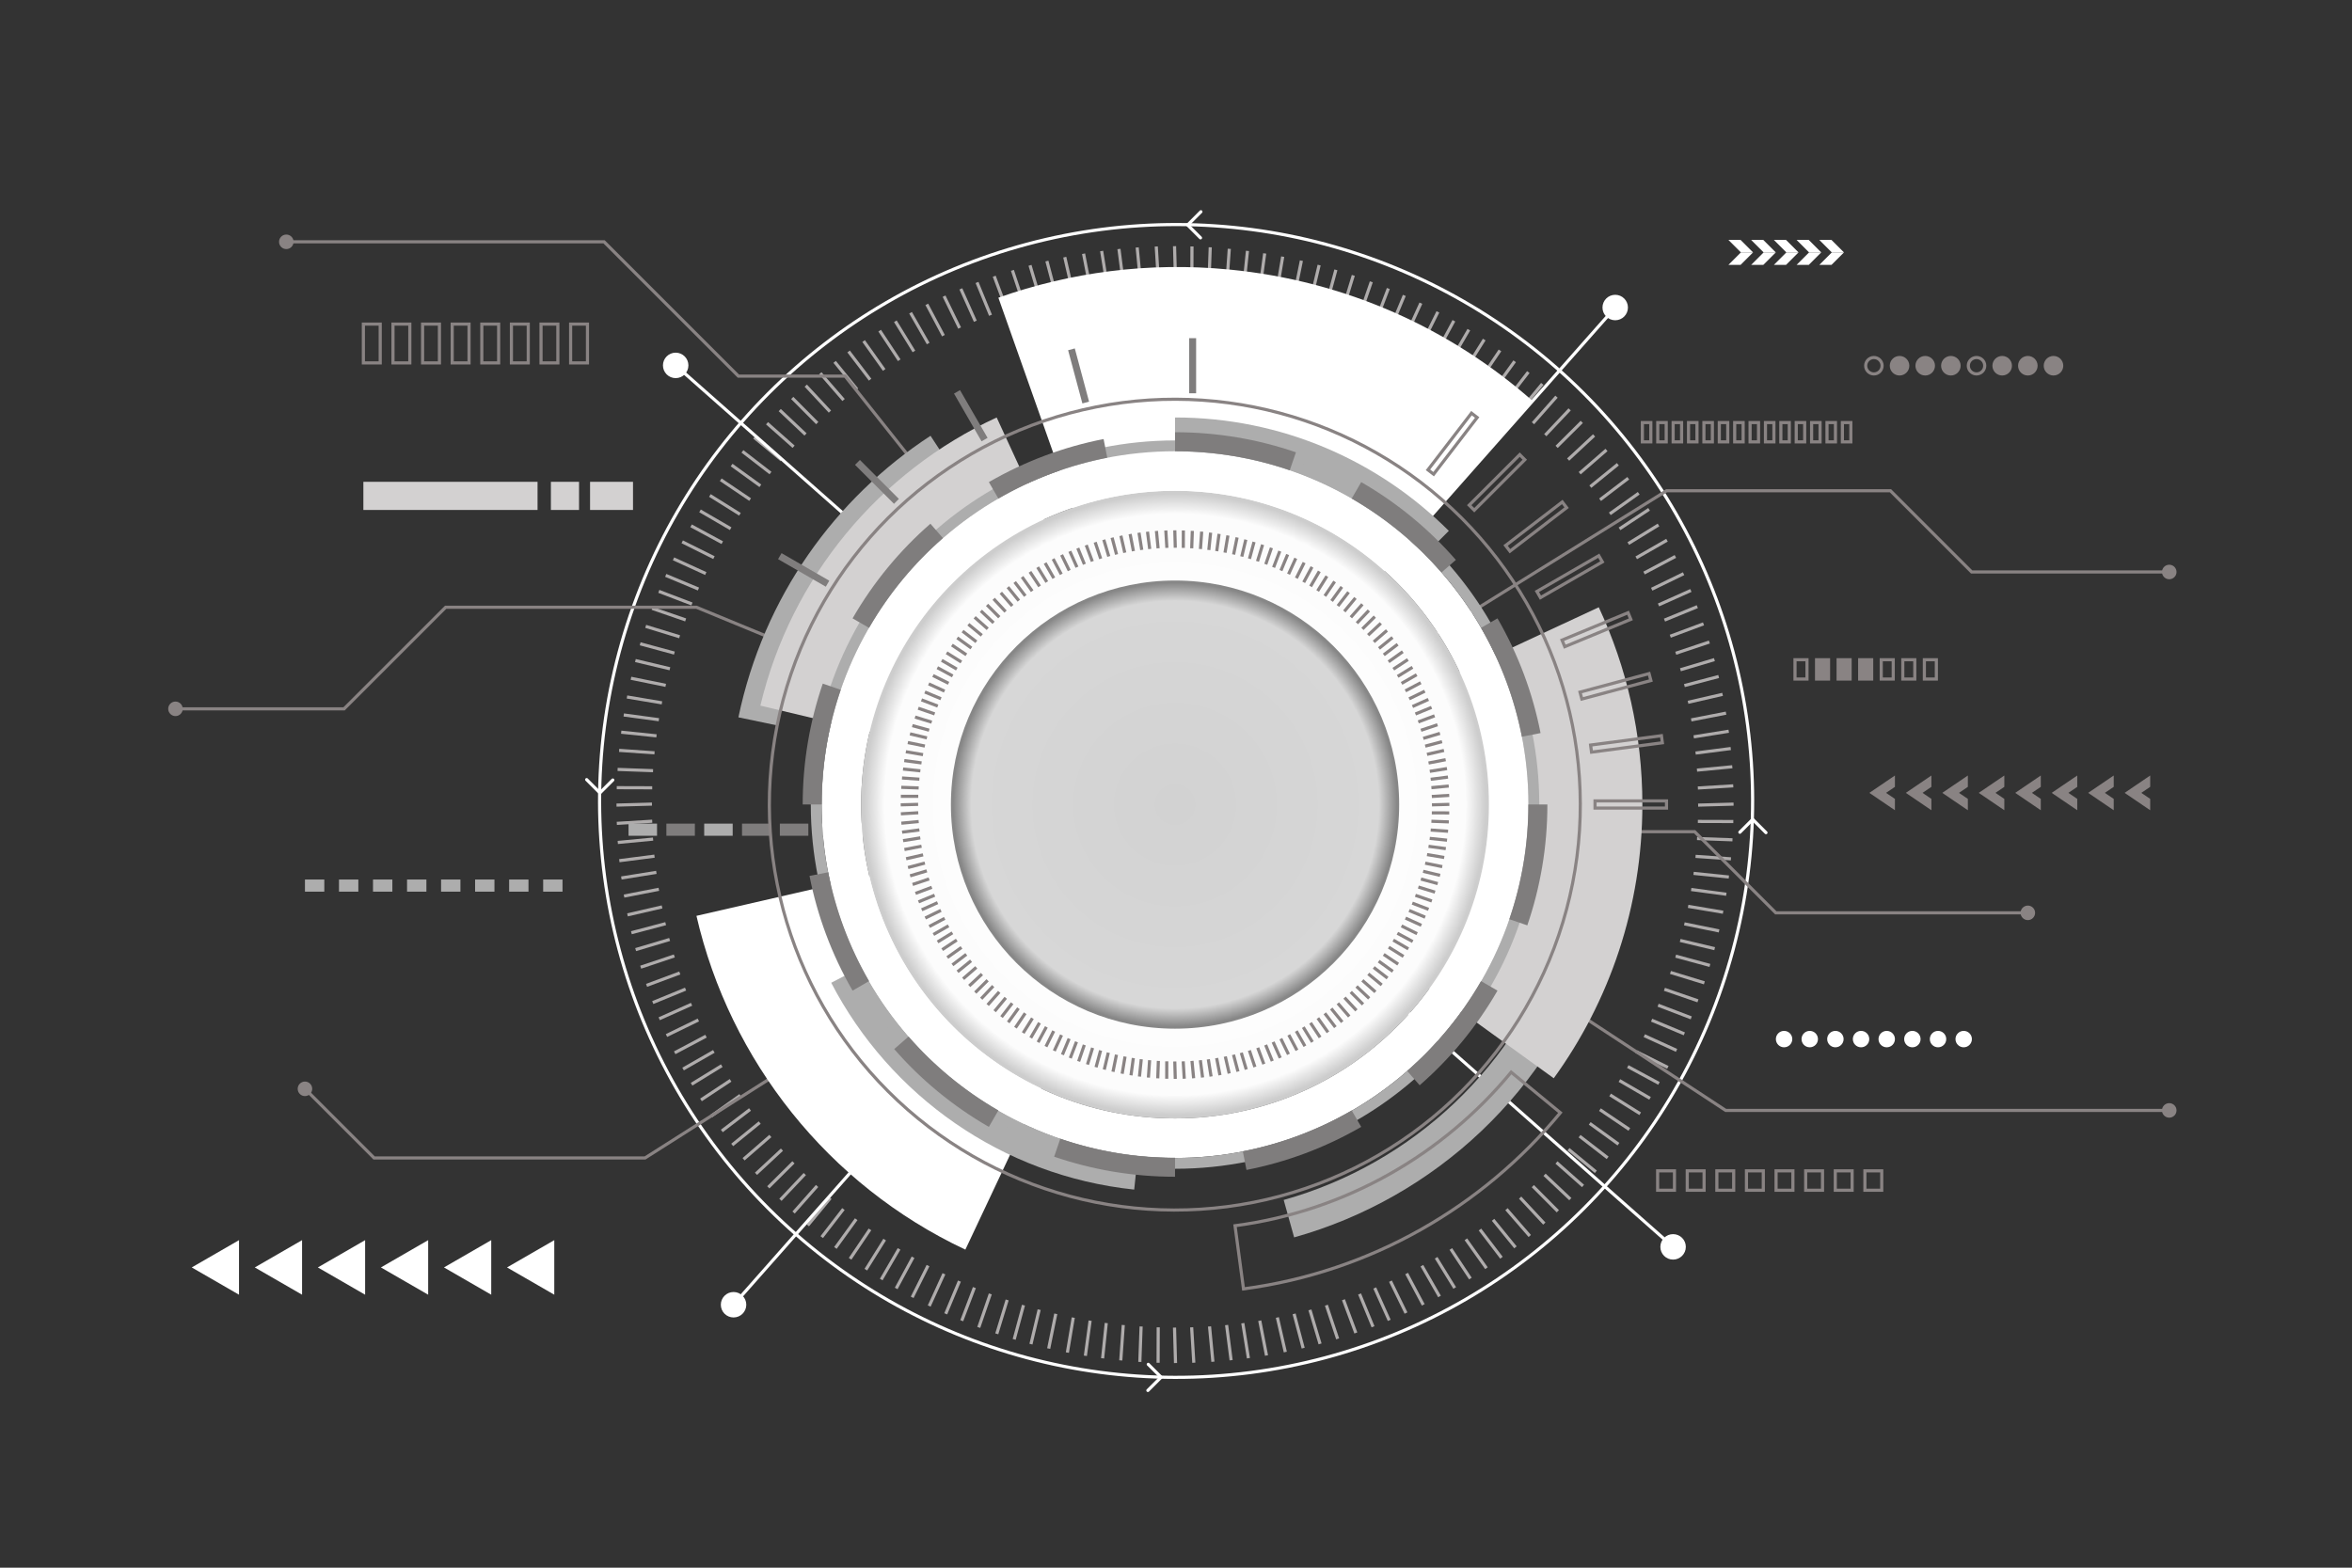 <?xml version="1.0" encoding="utf-8"?>
<!-- Generator: Adobe Illustrator 27.5.0, SVG Export Plug-In . SVG Version: 6.00 Build 0)  -->
<svg version="1.1" xmlns="http://www.w3.org/2000/svg" xmlns:xlink="http://www.w3.org/1999/xlink"
	x="0px" y="0px"
	viewBox="0 0 750 500" style="enable-background:new 0 0 750 500;" xml:space="preserve">
<rect x="0" y="0" width="750" height="500" fill="#333333" stroke="none"/>
<g id="BACKGROUND">
	
		<ellipse transform="matrix(0.707 -0.707 0.707 0.707 -70.762 340.056)" style="fill:none;stroke:#FFFFFF;stroke-miterlimit:10;" cx="375.102" cy="255.445" rx="183.863" ry="183.863"/>
	<polyline style="fill:none;stroke:#FFFFFF;stroke-linecap:round;stroke-miterlimit:10;" points="382.941,67.531 378.715,71.757 
		382.816,75.859 	"/>
	<polyline style="fill:none;stroke:#FFFFFF;stroke-linecap:round;stroke-miterlimit:10;" points="187.076,248.653 191.302,252.879 
		195.404,248.777 	"/>
	<polyline style="fill:none;stroke:#FFFFFF;stroke-linecap:round;stroke-miterlimit:10;" points="366.03,443.472 370.256,439.246 
		366.154,435.144 	"/>
	<polyline style="fill:none;stroke:#FFFFFF;stroke-linecap:round;stroke-miterlimit:10;" points="563.129,265.564 558.903,261.338 
		554.801,265.44 	"/>
</g>
<g id="OBJECTS">
	<g>
		<g>
			<g>
				<line style="fill:none;stroke:#AFACAC;stroke-miterlimit:10;" x1="380.092" y1="78.597" x2="380.058" y2="89.908"/>
				<line style="fill:none;stroke:#AFACAC;stroke-miterlimit:10;" x1="356.809" y1="79.415" x2="358.251" y2="90.634"/>
				<line style="fill:none;stroke:#AFACAC;stroke-miterlimit:10;" x1="333.832" y1="83.266" x2="336.726" y2="94.2"/>
				<line style="fill:none;stroke:#AFACAC;stroke-miterlimit:10;" x1="311.554" y1="90.082" x2="315.851" y2="100.546"/>
				<line style="fill:none;stroke:#AFACAC;stroke-miterlimit:10;" x1="290.357" y1="99.748" x2="295.982" y2="109.561"/>
				<line style="fill:none;stroke:#AFACAC;stroke-miterlimit:10;" x1="270.602" y1="112.099" x2="277.46" y2="121.093"/>
				<line style="fill:none;stroke:#AFACAC;stroke-miterlimit:10;" x1="252.628" y1="126.922" x2="260.602" y2="134.944"/>
				<line style="fill:none;stroke:#AFACAC;stroke-miterlimit:10;" x1="236.743" y1="143.964" x2="245.696" y2="150.877"/>
				<line style="fill:none;stroke:#AFACAC;stroke-miterlimit:10;" x1="223.219" y1="162.934" x2="232.997" y2="168.619"/>
				<line style="fill:none;stroke:#AFACAC;stroke-miterlimit:10;" x1="212.286" y1="183.507" x2="222.723" y2="187.867"/>
				<line style="fill:none;stroke:#AFACAC;stroke-miterlimit:10;" x1="204.132" y1="205.331" x2="215.048" y2="208.292"/>
				<line style="fill:none;stroke:#AFACAC;stroke-miterlimit:10;" x1="198.896" y1="228.032" x2="210.106" y2="229.543"/>
				<line style="fill:none;stroke:#AFACAC;stroke-miterlimit:10;" x1="196.668" y1="251.223" x2="207.979" y2="251.258"/>
				<line style="fill:none;stroke:#AFACAC;stroke-miterlimit:10;" x1="197.487" y1="274.506" x2="208.705" y2="273.064"/>
				<line style="fill:none;stroke:#AFACAC;stroke-miterlimit:10;" x1="201.337" y1="297.483" x2="212.271" y2="294.589"/>
				<line style="fill:none;stroke:#AFACAC;stroke-miterlimit:10;" x1="208.154" y1="319.761" x2="218.617" y2="315.465"/>
				<line style="fill:none;stroke:#AFACAC;stroke-miterlimit:10;" x1="217.82" y1="340.959" x2="227.632" y2="335.333"/>
				<line style="fill:none;stroke:#AFACAC;stroke-miterlimit:10;" x1="230.17" y1="360.713" x2="239.164" y2="353.855"/>
				<line style="fill:none;stroke:#AFACAC;stroke-miterlimit:10;" x1="244.993" y1="378.687" x2="253.015" y2="370.713"/>
				<line style="fill:none;stroke:#AFACAC;stroke-miterlimit:10;" x1="262.035" y1="394.572" x2="268.948" y2="385.619"/>
				<line style="fill:none;stroke:#AFACAC;stroke-miterlimit:10;" x1="281.005" y1="408.096" x2="286.69" y2="398.318"/>
				<line style="fill:none;stroke:#AFACAC;stroke-miterlimit:10;" x1="301.578" y1="419.029" x2="305.938" y2="408.593"/>
				<line style="fill:none;stroke:#AFACAC;stroke-miterlimit:10;" x1="323.402" y1="427.183" x2="326.363" y2="416.267"/>
				<line style="fill:none;stroke:#AFACAC;stroke-miterlimit:10;" x1="346.103" y1="432.419" x2="347.614" y2="421.21"/>
				<line style="fill:none;stroke:#AFACAC;stroke-miterlimit:10;" x1="369.294" y1="434.647" x2="369.329" y2="423.336"/>
				<line style="fill:none;stroke:#AFACAC;stroke-miterlimit:10;" x1="392.577" y1="433.828" x2="391.135" y2="422.61"/>
				<line style="fill:none;stroke:#AFACAC;stroke-miterlimit:10;" x1="415.554" y1="429.978" x2="412.66" y2="419.044"/>
				<line style="fill:none;stroke:#AFACAC;stroke-miterlimit:10;" x1="437.832" y1="423.162" x2="433.536" y2="412.698"/>
				<line style="fill:none;stroke:#AFACAC;stroke-miterlimit:10;" x1="459.03" y1="413.496" x2="453.404" y2="403.683"/>
				<line style="fill:none;stroke:#AFACAC;stroke-miterlimit:10;" x1="478.784" y1="401.145" x2="471.926" y2="392.151"/>
				<line style="fill:none;stroke:#AFACAC;stroke-miterlimit:10;" x1="496.758" y1="386.322" x2="488.784" y2="378.3"/>
				<line style="fill:none;stroke:#AFACAC;stroke-miterlimit:10;" x1="512.643" y1="369.28" x2="503.69" y2="362.367"/>
				<line style="fill:none;stroke:#AFACAC;stroke-miterlimit:10;" x1="526.167" y1="350.31" x2="516.389" y2="344.625"/>
				<line style="fill:none;stroke:#AFACAC;stroke-miterlimit:10;" x1="537.1" y1="329.737" x2="526.664" y2="325.377"/>
				<line style="fill:none;stroke:#AFACAC;stroke-miterlimit:10;" x1="545.255" y1="307.913" x2="534.338" y2="304.953"/>
				<line style="fill:none;stroke:#AFACAC;stroke-miterlimit:10;" x1="550.49" y1="285.212" x2="539.281" y2="283.701"/>
				<line style="fill:none;stroke:#AFACAC;stroke-miterlimit:10;" x1="552.718" y1="262.021" x2="541.407" y2="261.987"/>
				<line style="fill:none;stroke:#AFACAC;stroke-miterlimit:10;" x1="551.9" y1="238.738" x2="540.681" y2="240.18"/>
				<line style="fill:none;stroke:#AFACAC;stroke-miterlimit:10;" x1="548.049" y1="215.761" x2="537.115" y2="218.655"/>
				<line style="fill:none;stroke:#AFACAC;stroke-miterlimit:10;" x1="541.233" y1="193.483" x2="530.77" y2="197.78"/>
				<line style="fill:none;stroke:#AFACAC;stroke-miterlimit:10;" x1="531.567" y1="172.285" x2="521.754" y2="177.911"/>
				<line style="fill:none;stroke:#AFACAC;stroke-miterlimit:10;" x1="519.216" y1="152.531" x2="510.222" y2="159.389"/>
				<line style="fill:none;stroke:#AFACAC;stroke-miterlimit:10;" x1="504.393" y1="134.557" x2="496.371" y2="142.531"/>
				<line style="fill:none;stroke:#AFACAC;stroke-miterlimit:10;" x1="487.351" y1="118.672" x2="480.438" y2="127.625"/>
				<line style="fill:none;stroke:#AFACAC;stroke-miterlimit:10;" x1="468.381" y1="105.148" x2="462.696" y2="114.926"/>
				<line style="fill:none;stroke:#AFACAC;stroke-miterlimit:10;" x1="447.808" y1="94.215" x2="443.448" y2="104.651"/>
				<line style="fill:none;stroke:#AFACAC;stroke-miterlimit:10;" x1="425.984" y1="86.061" x2="423.024" y2="96.977"/>
				<line style="fill:none;stroke:#AFACAC;stroke-miterlimit:10;" x1="403.283" y1="80.825" x2="401.772" y2="92.035"/>
			</g>
			<g>
				<line style="fill:none;stroke:#AFACAC;stroke-miterlimit:10;" x1="391.993" y1="79.357" x2="391.201" y2="90.641"/>
				<line style="fill:none;stroke:#AFACAC;stroke-miterlimit:10;" x1="368.707" y1="78.616" x2="369.395" y2="89.906"/>
				<line style="fill:none;stroke:#AFACAC;stroke-miterlimit:10;" x1="345.524" y1="80.92" x2="347.68" y2="92.024"/>
				<line style="fill:none;stroke:#AFACAC;stroke-miterlimit:10;" x1="322.84" y1="86.231" x2="326.426" y2="96.958"/>
				<line style="fill:none;stroke:#AFACAC;stroke-miterlimit:10;" x1="301.043" y1="94.457" x2="305.999" y2="104.624"/>
				<line style="fill:none;stroke:#AFACAC;stroke-miterlimit:10;" x1="280.506" y1="105.457" x2="286.747" y2="114.891"/>
				<line style="fill:none;stroke:#AFACAC;stroke-miterlimit:10;" x1="261.581" y1="119.045" x2="269" y2="127.582"/>
				<line style="fill:none;stroke:#AFACAC;stroke-miterlimit:10;" x1="244.591" y1="134.986" x2="253.061" y2="142.482"/>
				<line style="fill:none;stroke:#AFACAC;stroke-miterlimit:10;" x1="229.827" y1="153.008" x2="239.203" y2="159.335"/>
				<line style="fill:none;stroke:#AFACAC;stroke-miterlimit:10;" x1="217.542" y1="172.803" x2="227.664" y2="177.852"/>
				<line style="fill:none;stroke:#AFACAC;stroke-miterlimit:10;" x1="207.946" y1="194.033" x2="218.64" y2="197.717"/>
				<line style="fill:none;stroke:#AFACAC;stroke-miterlimit:10;" x1="201.203" y1="216.333" x2="212.287" y2="218.59"/>
				<line style="fill:none;stroke:#AFACAC;stroke-miterlimit:10;" x1="197.429" y1="239.322" x2="208.712" y2="240.114"/>
				<line style="fill:none;stroke:#AFACAC;stroke-miterlimit:10;" x1="196.687" y1="262.608" x2="207.977" y2="261.92"/>
				<line style="fill:none;stroke:#AFACAC;stroke-miterlimit:10;" x1="198.991" y1="285.791" x2="210.095" y2="283.635"/>
				<line style="fill:none;stroke:#AFACAC;stroke-miterlimit:10;" x1="204.302" y1="308.475" x2="215.029" y2="304.889"/>
				<line style="fill:none;stroke:#AFACAC;stroke-miterlimit:10;" x1="212.528" y1="330.272" x2="222.695" y2="325.316"/>
				<line style="fill:none;stroke:#AFACAC;stroke-miterlimit:10;" x1="223.528" y1="350.809" x2="232.962" y2="344.568"/>
				<line style="fill:none;stroke:#AFACAC;stroke-miterlimit:10;" x1="237.115" y1="369.734" x2="245.654" y2="362.315"/>
				<line style="fill:none;stroke:#AFACAC;stroke-miterlimit:10;" x1="253.057" y1="386.724" x2="260.553" y2="378.254"/>
				<line style="fill:none;stroke:#AFACAC;stroke-miterlimit:10;" x1="271.079" y1="401.488" x2="277.406" y2="392.112"/>
				<line style="fill:none;stroke:#AFACAC;stroke-miterlimit:10;" x1="290.874" y1="413.773" x2="295.923" y2="403.651"/>
				<line style="fill:none;stroke:#AFACAC;stroke-miterlimit:10;" x1="312.104" y1="423.369" x2="315.788" y2="412.675"/>
				<line style="fill:none;stroke:#AFACAC;stroke-miterlimit:10;" x1="334.404" y1="430.112" x2="336.661" y2="419.029"/>
				<line style="fill:none;stroke:#AFACAC;stroke-miterlimit:10;" x1="357.393" y1="433.887" x2="358.185" y2="422.603"/>
				<line style="fill:none;stroke:#AFACAC;stroke-miterlimit:10;" x1="380.679" y1="434.628" x2="379.991" y2="423.338"/>
				<line style="fill:none;stroke:#AFACAC;stroke-miterlimit:10;" x1="403.862" y1="432.324" x2="401.706" y2="421.22"/>
				<line style="fill:none;stroke:#AFACAC;stroke-miterlimit:10;" x1="426.547" y1="427.013" x2="422.96" y2="416.286"/>
				<line style="fill:none;stroke:#AFACAC;stroke-miterlimit:10;" x1="448.344" y1="418.787" x2="443.387" y2="408.62"/>
				<line style="fill:none;stroke:#AFACAC;stroke-miterlimit:10;" x1="468.88" y1="407.787" x2="462.639" y2="398.353"/>
				<line style="fill:none;stroke:#AFACAC;stroke-miterlimit:10;" x1="487.805" y1="394.2" x2="480.386" y2="385.662"/>
				<line style="fill:none;stroke:#AFACAC;stroke-miterlimit:10;" x1="504.795" y1="378.259" x2="496.325" y2="370.762"/>
				<line style="fill:none;stroke:#AFACAC;stroke-miterlimit:10;" x1="519.559" y1="360.236" x2="510.183" y2="353.909"/>
				<line style="fill:none;stroke:#AFACAC;stroke-miterlimit:10;" x1="531.844" y1="340.441" x2="521.722" y2="335.392"/>
				<line style="fill:none;stroke:#AFACAC;stroke-miterlimit:10;" x1="541.44" y1="319.212" x2="530.746" y2="315.527"/>
				<line style="fill:none;stroke:#AFACAC;stroke-miterlimit:10;" x1="548.183" y1="296.911" x2="537.1" y2="294.654"/>
				<line style="fill:none;stroke:#AFACAC;stroke-miterlimit:10;" x1="551.958" y1="273.922" x2="540.674" y2="273.13"/>
				<line style="fill:none;stroke:#AFACAC;stroke-miterlimit:10;" x1="552.699" y1="250.636" x2="541.409" y2="251.324"/>
				<line style="fill:none;stroke:#AFACAC;stroke-miterlimit:10;" x1="550.395" y1="227.453" x2="539.291" y2="229.609"/>
				<line style="fill:none;stroke:#AFACAC;stroke-miterlimit:10;" x1="545.084" y1="204.769" x2="534.357" y2="208.355"/>
				<line style="fill:none;stroke:#AFACAC;stroke-miterlimit:10;" x1="536.858" y1="182.972" x2="526.691" y2="187.928"/>
				<line style="fill:none;stroke:#AFACAC;stroke-miterlimit:10;" x1="525.858" y1="162.435" x2="516.424" y2="168.676"/>
				<line style="fill:none;stroke:#AFACAC;stroke-miterlimit:10;" x1="512.271" y1="143.51" x2="503.733" y2="150.929"/>
				<line style="fill:none;stroke:#AFACAC;stroke-miterlimit:10;" x1="496.33" y1="126.52" x2="488.833" y2="134.99"/>
				<line style="fill:none;stroke:#AFACAC;stroke-miterlimit:10;" x1="478.307" y1="111.756" x2="471.98" y2="121.132"/>
				<line style="fill:none;stroke:#AFACAC;stroke-miterlimit:10;" x1="458.512" y1="99.471" x2="453.463" y2="109.593"/>
				<line style="fill:none;stroke:#AFACAC;stroke-miterlimit:10;" x1="437.283" y1="89.875" x2="433.598" y2="100.569"/>
				<line style="fill:none;stroke:#AFACAC;stroke-miterlimit:10;" x1="414.982" y1="83.132" x2="412.725" y2="94.215"/>
			</g>
			<g>
				<line style="fill:none;stroke:#AFACAC;stroke-miterlimit:10;" x1="385.918" y1="78.869" x2="385.513" y2="90.173"/>
				<line style="fill:none;stroke:#AFACAC;stroke-miterlimit:10;" x1="362.62" y1="78.925" x2="363.694" y2="90.185"/>
				<line style="fill:none;stroke:#AFACAC;stroke-miterlimit:10;" x1="339.529" y1="82.021" x2="342.064" y2="93.044"/>
				<line style="fill:none;stroke:#AFACAC;stroke-miterlimit:10;" x1="317.04" y1="88.105" x2="320.992" y2="98.703"/>
				<line style="fill:none;stroke:#AFACAC;stroke-miterlimit:10;" x1="295.538" y1="97.072" x2="300.839" y2="107.063"/>
				<line style="fill:none;stroke:#AFACAC;stroke-miterlimit:10;" x1="275.389" y1="108.768" x2="281.949" y2="117.983"/>
				<line style="fill:none;stroke:#AFACAC;stroke-miterlimit:10;" x1="256.94" y1="122.995" x2="264.647" y2="131.274"/>
				<line style="fill:none;stroke:#AFACAC;stroke-miterlimit:10;" x1="240.506" y1="139.508" x2="249.227" y2="146.71"/>
				<line style="fill:none;stroke:#AFACAC;stroke-miterlimit:10;" x1="226.367" y1="158.025" x2="235.954" y2="164.027"/>
				<line style="fill:none;stroke:#AFACAC;stroke-miterlimit:10;" x1="214.767" y1="178.229" x2="225.055" y2="182.929"/>
				<line style="fill:none;stroke:#AFACAC;stroke-miterlimit:10;" x1="205.902" y1="199.774" x2="216.716" y2="203.091"/>
				<line style="fill:none;stroke:#AFACAC;stroke-miterlimit:10;" x1="199.926" y1="222.292" x2="211.08" y2="224.169"/>
				<line style="fill:none;stroke:#AFACAC;stroke-miterlimit:10;" x1="196.94" y1="245.397" x2="208.244" y2="245.802"/>
				<line style="fill:none;stroke:#AFACAC;stroke-miterlimit:10;" x1="196.996" y1="268.695" x2="208.256" y2="267.621"/>
				<line style="fill:none;stroke:#AFACAC;stroke-miterlimit:10;" x1="200.092" y1="291.786" x2="211.115" y2="289.251"/>
				<line style="fill:none;stroke:#AFACAC;stroke-miterlimit:10;" x1="206.176" y1="314.275" x2="216.774" y2="310.323"/>
				<line style="fill:none;stroke:#AFACAC;stroke-miterlimit:10;" x1="215.143" y1="335.777" x2="225.134" y2="330.476"/>
				<line style="fill:none;stroke:#AFACAC;stroke-miterlimit:10;" x1="226.839" y1="355.926" x2="236.054" y2="349.366"/>
				<line style="fill:none;stroke:#AFACAC;stroke-miterlimit:10;" x1="241.066" y1="374.375" x2="249.345" y2="366.668"/>
				<line style="fill:none;stroke:#AFACAC;stroke-miterlimit:10;" x1="257.579" y1="390.81" x2="264.782" y2="382.088"/>
				<line style="fill:none;stroke:#AFACAC;stroke-miterlimit:10;" x1="276.096" y1="404.948" x2="282.098" y2="395.361"/>
				<line style="fill:none;stroke:#AFACAC;stroke-miterlimit:10;" x1="296.3" y1="416.548" x2="301" y2="406.26"/>
				<line style="fill:none;stroke:#AFACAC;stroke-miterlimit:10;" x1="317.845" y1="425.413" x2="321.162" y2="414.599"/>
				<line style="fill:none;stroke:#AFACAC;stroke-miterlimit:10;" x1="340.363" y1="431.389" x2="342.24" y2="420.235"/>
				<line style="fill:none;stroke:#AFACAC;stroke-miterlimit:10;" x1="363.469" y1="434.375" x2="363.873" y2="423.071"/>
				<line style="fill:none;stroke:#AFACAC;stroke-miterlimit:10;" x1="386.766" y1="434.319" x2="385.692" y2="423.059"/>
				<line style="fill:none;stroke:#AFACAC;stroke-miterlimit:10;" x1="409.857" y1="431.223" x2="407.322" y2="420.2"/>
				<line style="fill:none;stroke:#AFACAC;stroke-miterlimit:10;" x1="432.346" y1="425.139" x2="428.394" y2="414.541"/>
				<line style="fill:none;stroke:#AFACAC;stroke-miterlimit:10;" x1="453.849" y1="416.173" x2="448.547" y2="406.181"/>
				<line style="fill:none;stroke:#AFACAC;stroke-miterlimit:10;" x1="473.997" y1="404.476" x2="467.437" y2="395.262"/>
				<line style="fill:none;stroke:#AFACAC;stroke-miterlimit:10;" x1="492.446" y1="390.249" x2="484.74" y2="381.97"/>
				<line style="fill:none;stroke:#AFACAC;stroke-miterlimit:10;" x1="508.881" y1="373.736" x2="500.159" y2="366.534"/>
				<line style="fill:none;stroke:#AFACAC;stroke-miterlimit:10;" x1="523.019" y1="355.219" x2="513.432" y2="349.217"/>
				<line style="fill:none;stroke:#AFACAC;stroke-miterlimit:10;" x1="534.62" y1="335.015" x2="524.331" y2="330.315"/>
				<line style="fill:none;stroke:#AFACAC;stroke-miterlimit:10;" x1="543.484" y1="313.47" x2="532.67" y2="310.153"/>
				<line style="fill:none;stroke:#AFACAC;stroke-miterlimit:10;" x1="549.46" y1="290.952" x2="538.306" y2="289.075"/>
				<line style="fill:none;stroke:#AFACAC;stroke-miterlimit:10;" x1="552.446" y1="267.847" x2="541.142" y2="267.442"/>
				<line style="fill:none;stroke:#AFACAC;stroke-miterlimit:10;" x1="552.39" y1="244.549" x2="541.13" y2="245.623"/>
				<line style="fill:none;stroke:#AFACAC;stroke-miterlimit:10;" x1="549.294" y1="221.458" x2="538.271" y2="223.993"/>
				<line style="fill:none;stroke:#AFACAC;stroke-miterlimit:10;" x1="543.211" y1="198.969" x2="532.612" y2="202.921"/>
				<line style="fill:none;stroke:#AFACAC;stroke-miterlimit:10;" x1="534.244" y1="177.467" x2="524.252" y2="182.768"/>
				<line style="fill:none;stroke:#AFACAC;stroke-miterlimit:10;" x1="522.547" y1="157.318" x2="513.333" y2="163.878"/>
				<line style="fill:none;stroke:#AFACAC;stroke-miterlimit:10;" x1="508.32" y1="138.869" x2="500.041" y2="146.576"/>
				<line style="fill:none;stroke:#AFACAC;stroke-miterlimit:10;" x1="491.807" y1="122.435" x2="484.605" y2="131.156"/>
				<line style="fill:none;stroke:#AFACAC;stroke-miterlimit:10;" x1="473.29" y1="108.296" x2="467.288" y2="117.883"/>
				<line style="fill:none;stroke:#AFACAC;stroke-miterlimit:10;" x1="453.086" y1="96.696" x2="448.387" y2="106.984"/>
				<line style="fill:none;stroke:#AFACAC;stroke-miterlimit:10;" x1="431.541" y1="87.831" x2="428.224" y2="98.645"/>
				<line style="fill:none;stroke:#AFACAC;stroke-miterlimit:10;" x1="409.023" y1="81.855" x2="407.146" y2="93.009"/>
			</g>
			<g>
				<line style="fill:none;stroke:#AFACAC;stroke-miterlimit:10;" x1="397.787" y1="80.019" x2="396.627" y2="91.27"/>
				<line style="fill:none;stroke:#AFACAC;stroke-miterlimit:10;" x1="374.538" y1="78.516" x2="374.856" y2="89.822"/>
				<line style="fill:none;stroke:#AFACAC;stroke-miterlimit:10;" x1="351.292" y1="80.059" x2="353.083" y2="91.228"/>
				<line style="fill:none;stroke:#AFACAC;stroke-miterlimit:10;" x1="328.446" y1="84.624" x2="331.68" y2="95.463"/>
				<line style="fill:none;stroke:#AFACAC;stroke-miterlimit:10;" x1="306.391" y1="92.132" x2="311.012" y2="102.456"/>
				<line style="fill:none;stroke:#AFACAC;stroke-miterlimit:10;" x1="285.505" y1="102.455" x2="291.434" y2="112.087"/>
				<line style="fill:none;stroke:#AFACAC;stroke-miterlimit:10;" x1="266.146" y1="115.415" x2="273.281" y2="124.191"/>
				<line style="fill:none;stroke:#AFACAC;stroke-miterlimit:10;" x1="248.643" y1="130.791" x2="256.863" y2="138.561"/>
				<line style="fill:none;stroke:#AFACAC;stroke-miterlimit:10;" x1="233.297" y1="148.321" x2="242.461" y2="154.951"/>
				<line style="fill:none;stroke:#AFACAC;stroke-miterlimit:10;" x1="220.371" y1="167.703" x2="230.322" y2="173.081"/>
				<line style="fill:none;stroke:#AFACAC;stroke-miterlimit:10;" x1="210.085" y1="188.607" x2="220.652" y2="192.64"/>
				<line style="fill:none;stroke:#AFACAC;stroke-miterlimit:10;" x1="202.615" y1="210.674" x2="213.619" y2="213.294"/>
				<line style="fill:none;stroke:#AFACAC;stroke-miterlimit:10;" x1="198.09" y1="233.528" x2="209.341" y2="234.689"/>
				<line style="fill:none;stroke:#AFACAC;stroke-miterlimit:10;" x1="196.587" y1="256.777" x2="207.893" y2="256.459"/>
				<line style="fill:none;stroke:#AFACAC;stroke-miterlimit:10;" x1="198.13" y1="280.023" x2="209.299" y2="278.232"/>
				<line style="fill:none;stroke:#AFACAC;stroke-miterlimit:10;" x1="202.695" y1="302.869" x2="213.534" y2="299.636"/>
				<line style="fill:none;stroke:#AFACAC;stroke-miterlimit:10;" x1="210.203" y1="324.924" x2="220.527" y2="320.303"/>
				<line style="fill:none;stroke:#AFACAC;stroke-miterlimit:10;" x1="220.526" y1="345.81" x2="230.158" y2="339.881"/>
				<line style="fill:none;stroke:#AFACAC;stroke-miterlimit:10;" x1="233.486" y1="365.169" x2="242.262" y2="358.034"/>
				<line style="fill:none;stroke:#AFACAC;stroke-miterlimit:10;" x1="248.862" y1="382.672" x2="256.632" y2="374.452"/>
				<line style="fill:none;stroke:#AFACAC;stroke-miterlimit:10;" x1="266.392" y1="398.018" x2="273.022" y2="388.854"/>
				<line style="fill:none;stroke:#AFACAC;stroke-miterlimit:10;" x1="285.774" y1="410.944" x2="291.152" y2="400.994"/>
				<line style="fill:none;stroke:#AFACAC;stroke-miterlimit:10;" x1="306.678" y1="421.23" x2="310.711" y2="410.663"/>
				<line style="fill:none;stroke:#AFACAC;stroke-miterlimit:10;" x1="328.745" y1="428.7" x2="331.365" y2="417.696"/>
				<line style="fill:none;stroke:#AFACAC;stroke-miterlimit:10;" x1="351.599" y1="433.225" x2="352.76" y2="421.974"/>
				<line style="fill:none;stroke:#AFACAC;stroke-miterlimit:10;" x1="374.848" y1="434.729" x2="374.53" y2="423.422"/>
				<line style="fill:none;stroke:#AFACAC;stroke-miterlimit:10;" x1="398.094" y1="433.185" x2="396.303" y2="422.016"/>
				<line style="fill:none;stroke:#AFACAC;stroke-miterlimit:10;" x1="420.94" y1="428.62" x2="417.707" y2="417.781"/>
				<line style="fill:none;stroke:#AFACAC;stroke-miterlimit:10;" x1="442.995" y1="421.112" x2="438.374" y2="410.788"/>
				<line style="fill:none;stroke:#AFACAC;stroke-miterlimit:10;" x1="463.881" y1="410.789" x2="457.952" y2="401.157"/>
				<line style="fill:none;stroke:#AFACAC;stroke-miterlimit:10;" x1="483.241" y1="397.829" x2="476.105" y2="389.053"/>
				<line style="fill:none;stroke:#AFACAC;stroke-miterlimit:10;" x1="500.743" y1="382.453" x2="492.523" y2="374.683"/>
				<line style="fill:none;stroke:#AFACAC;stroke-miterlimit:10;" x1="516.089" y1="364.923" x2="506.925" y2="358.293"/>
				<line style="fill:none;stroke:#AFACAC;stroke-miterlimit:10;" x1="529.016" y1="345.541" x2="519.065" y2="340.163"/>
				<line style="fill:none;stroke:#AFACAC;stroke-miterlimit:10;" x1="539.302" y1="324.637" x2="528.734" y2="320.604"/>
				<line style="fill:none;stroke:#AFACAC;stroke-miterlimit:10;" x1="546.771" y1="302.57" x2="535.767" y2="299.951"/>
				<line style="fill:none;stroke:#AFACAC;stroke-miterlimit:10;" x1="551.296" y1="279.716" x2="540.045" y2="278.556"/>
				<line style="fill:none;stroke:#AFACAC;stroke-miterlimit:10;" x1="552.8" y1="256.467" x2="541.493" y2="256.785"/>
				<line style="fill:none;stroke:#AFACAC;stroke-miterlimit:10;" x1="551.256" y1="233.221" x2="540.087" y2="235.012"/>
				<line style="fill:none;stroke:#AFACAC;stroke-miterlimit:10;" x1="546.691" y1="210.375" x2="535.852" y2="213.609"/>
				<line style="fill:none;stroke:#AFACAC;stroke-miterlimit:10;" x1="539.183" y1="188.32" x2="528.859" y2="192.941"/>
				<line style="fill:none;stroke:#AFACAC;stroke-miterlimit:10;" x1="528.86" y1="167.434" x2="519.228" y2="173.363"/>
				<line style="fill:none;stroke:#AFACAC;stroke-miterlimit:10;" x1="515.9" y1="148.075" x2="507.124" y2="155.21"/>
				<line style="fill:none;stroke:#AFACAC;stroke-miterlimit:10;" x1="500.524" y1="130.572" x2="492.754" y2="138.792"/>
				<line style="fill:none;stroke:#AFACAC;stroke-miterlimit:10;" x1="482.994" y1="115.226" x2="476.364" y2="124.39"/>
				<line style="fill:none;stroke:#AFACAC;stroke-miterlimit:10;" x1="463.612" y1="102.3" x2="458.234" y2="112.25"/>
				<line style="fill:none;stroke:#AFACAC;stroke-miterlimit:10;" x1="442.708" y1="92.014" x2="438.675" y2="102.581"/>
				<line style="fill:none;stroke:#AFACAC;stroke-miterlimit:10;" x1="420.641" y1="84.544" x2="418.022" y2="95.548"/>
			</g>
		</g>
		<g>
			<rect x="224.552" y="262.69" style="fill:#ADADAD;" width="9.085" height="3.872"/>
			<rect x="236.614" y="262.69" style="fill:#7F7D7D;" width="9.085" height="3.872"/>
			<rect x="248.676" y="262.69" style="fill:#7F7D7D;" width="9.084" height="3.872"/>
			<rect x="272.799" y="262.69" style="fill:#ADADAD;" width="9.084" height="3.872"/>
			<rect x="284.86" y="262.69" style="fill:#ADADAD;" width="9.084" height="3.872"/>
			<rect x="260.737" y="262.69" style="fill:#ADADAD;" width="9.084" height="3.872"/>
			<rect x="200.43" y="262.69" style="fill:#ADADAD;" width="9.085" height="3.872"/>
			<rect x="212.491" y="262.69" style="fill:#7F7D7D;" width="9.085" height="3.872"/>
		</g>
		<polyline style="fill:none;stroke:#898383;stroke-miterlimit:10;" points="374.693,256.622 222.081,193.681 142.112,193.681 
			109.72,226.073 55.955,226.073 		"/>
		<polyline style="fill:none;stroke:#898383;stroke-miterlimit:10;" points="372.364,263.451 205.686,369.321 119.294,369.321 
			97.243,347.27 		"/>
		<polyline style="fill:none;stroke:#898383;stroke-miterlimit:10;" points="375.102,252.879 269.485,119.96 235.463,119.96 
			192.629,77.126 91.298,77.126 		"/>
		<polyline style="fill:none;stroke:#898383;stroke-miterlimit:10;" points="431.024,275.861 550.284,354.154 691.725,354.154 		"/>
		<polyline style="fill:none;stroke:#898383;stroke-miterlimit:10;" points="444.77,210.415 531.412,156.529 602.826,156.529 
			628.712,182.415 691.725,182.415 		"/>
		<polyline style="fill:none;stroke:#898383;stroke-miterlimit:10;" points="346.897,265.257 540.384,265.257 566.27,291.143 
			646.633,291.143 		"/>
		<line style="fill:none;stroke:#FFFFFF;stroke-miterlimit:10;" x1="374.485" y1="257.109" x2="515.055" y2="98.083"/>
		<line style="fill:none;stroke:#FFFFFF;stroke-miterlimit:10;" x1="374.485" y1="257.109" x2="215.46" y2="116.539"/>
		<line style="fill:none;stroke:#FFFFFF;stroke-miterlimit:10;" x1="374.485" y1="257.109" x2="233.916" y2="416.134"/>
		<line style="fill:none;stroke:#FFFFFF;stroke-miterlimit:10;" x1="374.485" y1="257.109" x2="533.511" y2="397.678"/>
		<path style="fill:#FFFFFF;" d="M488.779,127.93c-26.139-23.052-59.519-38.379-96.862-41.971
			c-25.739-2.476-50.69,0.887-73.555,8.988l57.144,161.639L488.779,127.93z"/>
		<path style="fill:#FFFFFF;" d="M307.832,398.559l66.653-141.45L222.081,292.1C232.712,338.265,264.06,377.977,307.832,398.559z"/>
		<path style="fill:#ADADAD;" d="M303.508,149.357l-6.785-10.37c-30.415,19.901-53.238,51.405-61.26,89.795l12.13,2.535
			C254.915,196.277,275.747,167.521,303.508,149.357z"/>
		<path style="fill:#ADADAD;" d="M409.339,382.712l3.332,11.938c44.863-12.561,82.118-46.868,97.004-93.266l-11.796-3.8
			C484.292,339.933,450.287,371.246,409.339,382.712z"/>
		<path style="fill:#D3D1D1;" d="M495.457,343.901c17.773-24.539,28.258-54.7,28.258-87.316c0-22.48-4.987-43.792-13.9-62.905
			l-135.122,62.905L495.457,343.901z"/>
		<path style="fill:#D3D1D1;" d="M242.468,225.053l132.225,31.569L317.816,133.15C280.42,150.405,252.199,184.143,242.468,225.053z"
			/>
		
			<ellipse transform="matrix(0.707 -0.707 0.707 0.707 -71.714 340.111)" style="fill:none;stroke:#898383;stroke-miterlimit:10;" cx="374.693" cy="256.622" rx="129.318" ry="129.318"/>
		<path style="fill:#ADADAD;" d="M454.383,176.932l7.618-7.618c-22.344-22.344-53.212-36.164-87.308-36.164v10.773
			C405.814,143.923,433.989,156.538,454.383,176.932z"/>
		<path style="fill:#ADADAD;" d="M274.619,308.488l-9.566,4.958c18.667,35.944,54.486,61.548,96.618,65.965l1.136-10.714
			C324.351,364.666,291.657,341.296,274.619,308.488z"/>
		<radialGradient id="SVGID_1_" cx="374.693" cy="256.622" r="100.094" gradientUnits="userSpaceOnUse">
			<stop  offset="0" style="stop-color:#FFFFFF"/>
			<stop  offset="0.926" style="stop-color:#FCFCFC"/>
			<stop  offset="0.99" style="stop-color:#CDCDCD"/>
		</radialGradient>
		<circle style="fill:url(#SVGID_1_);" cx="374.693" cy="256.622" r="100.094"/>
		<path style="fill:#FFFFFF;" d="M374.693,143.923c-62.242,0-112.699,50.457-112.699,112.699
			c0,62.242,50.457,112.699,112.699,112.699s112.699-50.457,112.699-112.699C487.392,194.38,436.935,143.923,374.693,143.923z
			 M374.693,356.716c-55.28,0-100.093-44.813-100.093-100.094c0-55.28,44.813-100.094,100.093-100.094
			s100.094,44.813,100.094,100.094C474.787,311.902,429.973,356.716,374.693,356.716z"/>
		<path style="fill:#ADADAD;" d="M374.693,140.472c-64.148,0-116.15,52.002-116.15,116.15c0,64.148,52.002,116.15,116.15,116.15
			c64.148,0,116.15-52.002,116.15-116.15C490.843,192.474,438.841,140.472,374.693,140.472z M374.693,369.321
			c-62.242,0-112.699-50.457-112.699-112.699c0-62.242,50.457-112.699,112.699-112.699s112.699,50.457,112.699,112.699
			C487.392,318.864,436.935,369.321,374.693,369.321z"/>
		<g>
			<path style="fill:#7F7D7D;" d="M413.244,144.255c-12.089-4.147-25.056-6.402-38.551-6.402v6.07c12.805,0,25.11,2.14,36.581,6.075
				L413.244,144.255z"/>
			<path style="fill:#7F7D7D;" d="M351.914,140.029c-12.542,2.453-24.9,6.984-36.587,13.731l3.035,5.257
				c11.09-6.403,22.816-10.702,34.717-13.03L351.914,140.029z"/>
			<path style="fill:#7F7D7D;" d="M296.687,167.034c-9.635,8.396-18.072,18.498-24.82,30.185l5.257,3.035
				c6.403-11.09,14.408-20.676,23.551-28.643L296.687,167.034z"/>
			<path style="fill:#7F7D7D;" d="M262.362,218.035c-4.146,12.089-6.402,25.056-6.402,38.551h6.07c0-12.805,2.14-25.11,6.075-36.581
				L262.362,218.035z"/>
			<path style="fill:#7F7D7D;" d="M258.137,279.365c2.453,12.542,6.984,24.9,13.731,36.587l5.257-3.035
				c-6.403-11.09-10.702-22.816-13.03-34.717L258.137,279.365z"/>
			<path style="fill:#7F7D7D;" d="M285.142,334.591c8.396,9.635,18.498,18.072,30.185,24.82l3.035-5.257
				c-11.09-6.403-20.676-14.408-28.643-23.551L285.142,334.591z"/>
			<path style="fill:#7F7D7D;" d="M336.142,368.916c12.089,4.147,25.056,6.402,38.551,6.402v-6.07
				c-12.805,0-25.11-2.14-36.581-6.075L336.142,368.916z"/>
			<path style="fill:#7F7D7D;" d="M397.472,373.142c12.542-2.453,24.9-6.984,36.587-13.731l-3.035-5.257
				c-11.09,6.403-22.816,10.702-34.717,13.03L397.472,373.142z"/>
			<path style="fill:#7F7D7D;" d="M452.699,346.137c9.635-8.396,18.072-18.498,24.82-30.185l-5.257-3.035
				c-6.403,11.09-14.408,20.676-23.551,28.642L452.699,346.137z"/>
			<path style="fill:#7F7D7D;" d="M487.024,295.137c4.146-12.089,6.402-25.056,6.402-38.551h-6.07c0,12.805-2.14,25.11-6.075,36.581
				L487.024,295.137z"/>
			<path style="fill:#7F7D7D;" d="M491.25,233.807c-2.453-12.542-6.984-24.9-13.731-36.587l-5.257,3.035
				c6.403,11.09,10.702,22.816,13.03,34.717L491.25,233.807z"/>
			<path style="fill:#7F7D7D;" d="M464.244,178.58c-8.396-9.635-18.498-18.072-30.185-24.82l-3.035,5.257
				c11.09,6.403,20.676,14.408,28.642,23.551L464.244,178.58z"/>
		</g>
		<path style="fill:none;stroke:#898383;stroke-miterlimit:10;" d="M393.822,390.935l2.703,20.148
			c40.546-5.388,76.241-26.127,101.043-56.193l-15.689-12.926C460.265,368.166,429.157,386.239,393.822,390.935z"/>
		<g>
			<rect x="379.206" y="107.857" style="fill:#7F7D7D;" width="2.21" height="17.575"/>
			
				<rect x="342.786" y="111.172" transform="matrix(0.966 -0.259 0.259 0.966 -19.33 93.087)" style="fill:#7F7D7D;" width="2.21" height="17.575"/>
			
				<rect x="308.464" y="123.801" transform="matrix(0.866 -0.5 0.5 0.866 -24.82 172.551)" style="fill:#7F7D7D;" width="2.21" height="17.575"/>
			
				<rect x="278.581" y="144.883" transform="matrix(0.707 -0.707 0.707 0.707 -26.741 242.786)" style="fill:#7F7D7D;" width="2.21" height="17.575"/>
			
				<rect x="255.173" y="172.981" transform="matrix(0.5 -0.866 0.866 0.5 -29.278 312.824)" style="fill:#7F7D7D;" width="2.21" height="17.575"/>
		</g>
		<g>
			<rect x="508.62" y="255.445" style="fill:none;stroke:#898383;stroke-miterlimit:10;" width="22.792" height="2.281"/>
			
				<rect x="507.372" y="236.477" transform="matrix(0.991 -0.131 0.131 0.991 -26.577 69.746)" style="fill:none;stroke:#898383;stroke-miterlimit:10;" width="22.792" height="2.281"/>
			
				<rect x="503.659" y="217.834" transform="matrix(0.966 -0.259 0.259 0.966 -39.125 140.767)" style="fill:none;stroke:#898383;stroke-miterlimit:10;" width="22.792" height="2.281"/>
			
				<rect x="497.544" y="199.835" transform="matrix(0.924 -0.383 0.383 0.924 -38.169 210.062)" style="fill:none;stroke:#898383;stroke-miterlimit:10;" width="22.792" height="2.281"/>
			
				<rect x="489.133" y="182.789" transform="matrix(0.866 -0.5 0.5 0.866 -24.907 274.906)" style="fill:none;stroke:#898383;stroke-miterlimit:10;" width="22.792" height="2.281"/>
			
				<rect x="478.568" y="166.986" transform="matrix(0.793 -0.609 0.609 0.793 -1.099 333.014)" style="fill:none;stroke:#898383;stroke-miterlimit:10;" width="22.792" height="2.281"/>
			
				<rect x="466.03" y="152.697" transform="matrix(0.707 -0.707 0.707 0.707 31.055 382.649)" style="fill:none;stroke:#898383;stroke-miterlimit:10;" width="22.792" height="2.281"/>
			
				<rect x="451.735" y="140.167" transform="matrix(0.609 -0.793 0.793 0.609 69.088 422.711)" style="fill:none;stroke:#898383;stroke-miterlimit:10;" width="22.792" height="2.281"/>
		</g>
		<g>
			<rect x="572.386" y="210.415" style="fill:none;stroke:#898383;stroke-miterlimit:10;" width="3.821" height="6.159"/>
			<rect x="606.762" y="210.415" style="fill:none;stroke:#898383;stroke-miterlimit:10;" width="3.821" height="6.159"/>
			<rect x="599.887" y="210.415" style="fill:none;stroke:#898383;stroke-miterlimit:10;" width="3.821" height="6.159"/>
			<rect x="613.638" y="210.415" style="fill:none;stroke:#898383;stroke-miterlimit:10;" width="3.821" height="6.159"/>
			<rect x="579.261" y="210.415" style="fill:#898383;stroke:#898383;stroke-miterlimit:10;" width="3.821" height="6.159"/>
			<rect x="593.012" y="210.415" style="fill:#898383;stroke:#898383;stroke-miterlimit:10;" width="3.821" height="6.159"/>
			<rect x="586.136" y="210.415" style="fill:#898383;stroke:#898383;stroke-miterlimit:10;" width="3.821" height="6.159"/>
		</g>
		<g>
			<rect x="523.716" y="134.774" style="fill:none;stroke:#898383;stroke-miterlimit:10;" width="2.695" height="6.158"/>
			<rect x="548.246" y="134.774" style="fill:none;stroke:#898383;stroke-miterlimit:10;" width="2.695" height="6.158"/>
			<rect x="543.34" y="134.774" style="fill:none;stroke:#898383;stroke-miterlimit:10;" width="2.695" height="6.158"/>
			<rect x="553.152" y="134.774" style="fill:none;stroke:#898383;stroke-miterlimit:10;" width="2.695" height="6.158"/>
			<rect x="528.622" y="134.774" style="fill:none;stroke:#898383;stroke-miterlimit:10;" width="2.695" height="6.158"/>
			<rect x="538.434" y="134.774" style="fill:none;stroke:#898383;stroke-miterlimit:10;" width="2.695" height="6.158"/>
			<rect x="533.528" y="134.774" style="fill:none;stroke:#898383;stroke-miterlimit:10;" width="2.695" height="6.158"/>
			<rect x="558.059" y="134.774" style="fill:none;stroke:#898383;stroke-miterlimit:10;" width="2.695" height="6.158"/>
			<rect x="582.589" y="134.774" style="fill:none;stroke:#898383;stroke-miterlimit:10;" width="2.695" height="6.158"/>
			<rect x="577.683" y="134.774" style="fill:none;stroke:#898383;stroke-miterlimit:10;" width="2.695" height="6.158"/>
			<rect x="587.495" y="134.774" style="fill:none;stroke:#898383;stroke-miterlimit:10;" width="2.695" height="6.158"/>
			<rect x="562.965" y="134.774" style="fill:none;stroke:#898383;stroke-miterlimit:10;" width="2.695" height="6.158"/>
			<rect x="572.777" y="134.774" style="fill:none;stroke:#898383;stroke-miterlimit:10;" width="2.695" height="6.158"/>
			<rect x="567.871" y="134.774" style="fill:none;stroke:#898383;stroke-miterlimit:10;" width="2.695" height="6.158"/>
		</g>
		<g>
			<path style="fill:none;stroke:#898383;stroke-miterlimit:10;" d="M600.159,116.644c0,1.446-1.172,2.618-2.618,2.618
				c-1.446,0-2.618-1.172-2.618-2.618s1.172-2.618,2.618-2.618C598.986,114.026,600.159,115.198,600.159,116.644z"/>
			<path style="fill:none;stroke:#898383;stroke-miterlimit:10;" d="M632.887,116.644c0,1.446-1.172,2.618-2.618,2.618
				c-1.446,0-2.618-1.172-2.618-2.618s1.172-2.618,2.618-2.618C631.715,114.026,632.887,115.198,632.887,116.644z"/>
			<path style="fill:#898383;stroke:#898383;stroke-miterlimit:10;" d="M608.341,116.644c0,1.446-1.172,2.618-2.618,2.618
				c-1.446,0-2.618-1.172-2.618-2.618s1.172-2.618,2.618-2.618C607.168,114.026,608.341,115.198,608.341,116.644z"/>
			<path style="fill:#898383;stroke:#898383;stroke-miterlimit:10;" d="M624.705,116.644c0,1.446-1.172,2.618-2.618,2.618
				s-2.618-1.172-2.618-2.618s1.172-2.618,2.618-2.618S624.705,115.198,624.705,116.644z"/>
			<path style="fill:#898383;stroke:#898383;stroke-miterlimit:10;" d="M616.523,116.644c0,1.446-1.172,2.618-2.618,2.618
				c-1.446,0-2.618-1.172-2.618-2.618s1.172-2.618,2.618-2.618C615.351,114.026,616.523,115.198,616.523,116.644z"/>
			<path style="fill:#898383;stroke:#898383;stroke-miterlimit:10;" d="M641.069,116.644c0,1.446-1.172,2.618-2.618,2.618
				s-2.618-1.172-2.618-2.618s1.172-2.618,2.618-2.618S641.069,115.198,641.069,116.644z"/>
			<path style="fill:#898383;stroke:#898383;stroke-miterlimit:10;" d="M657.433,116.644c0,1.446-1.172,2.618-2.618,2.618
				s-2.618-1.172-2.618-2.618s1.172-2.618,2.618-2.618S657.433,115.198,657.433,116.644z"/>
			<path style="fill:#898383;stroke:#898383;stroke-miterlimit:10;" d="M649.251,116.644c0,1.446-1.172,2.618-2.618,2.618
				c-1.446,0-2.618-1.172-2.618-2.618s1.172-2.618,2.618-2.618C648.079,114.026,649.251,115.198,649.251,116.644z"/>
		</g>
		<g>
			<path style="fill:#FFFFFF;" d="M571.521,331.41c0,1.446-1.172,2.618-2.618,2.618c-1.446,0-2.618-1.172-2.618-2.618
				s1.172-2.618,2.618-2.618C570.349,328.792,571.521,329.964,571.521,331.41z"/>
			<path style="fill:#FFFFFF;" d="M604.25,331.41c0,1.446-1.172,2.618-2.618,2.618c-1.446,0-2.618-1.172-2.618-2.618
				s1.172-2.618,2.618-2.618C603.077,328.792,604.25,329.964,604.25,331.41z"/>
			<path style="fill:#FFFFFF;" d="M579.703,331.41c0,1.446-1.172,2.618-2.618,2.618s-2.618-1.172-2.618-2.618
				s1.172-2.618,2.618-2.618S579.703,329.964,579.703,331.41z"/>
			<path style="fill:#FFFFFF;" d="M596.067,331.41c0,1.446-1.172,2.618-2.618,2.618c-1.446,0-2.618-1.172-2.618-2.618
				s1.172-2.618,2.618-2.618C594.895,328.792,596.067,329.964,596.067,331.41z"/>
			<path style="fill:#FFFFFF;" d="M587.885,331.41c0,1.446-1.172,2.618-2.618,2.618c-1.446,0-2.618-1.172-2.618-2.618
				s1.172-2.618,2.618-2.618C586.713,328.792,587.885,329.964,587.885,331.41z"/>
			<path style="fill:#FFFFFF;" d="M612.432,331.41c0,1.446-1.172,2.618-2.618,2.618c-1.446,0-2.618-1.172-2.618-2.618
				s1.172-2.618,2.618-2.618C611.259,328.792,612.432,329.964,612.432,331.41z"/>
			<path style="fill:#FFFFFF;" d="M628.796,331.41c0,1.446-1.172,2.618-2.618,2.618c-1.446,0-2.618-1.172-2.618-2.618
				s1.172-2.618,2.618-2.618C627.624,328.792,628.796,329.964,628.796,331.41z"/>
			<path style="fill:#FFFFFF;" d="M620.614,331.41c0,1.446-1.172,2.618-2.618,2.618c-1.446,0-2.618-1.172-2.618-2.618
				s1.172-2.618,2.618-2.618C619.442,328.792,620.614,329.964,620.614,331.41z"/>
		</g>
		<g>
			<g>
				<polygon style="fill:#FFFFFF;" points="576.777,76.528 572.9,76.528 576.875,80.503 580.752,80.503 				"/>
				<polygon style="fill:#FFFFFF;" points="576.777,84.478 572.9,84.478 576.875,80.503 580.752,80.503 				"/>
			</g>
			<g>
				<polygon style="fill:#FFFFFF;" points="555.038,76.528 551.161,76.528 555.136,80.503 559.013,80.503 				"/>
				<polygon style="fill:#FFFFFF;" points="555.038,84.478 551.161,84.478 555.136,80.503 559.013,80.503 				"/>
			</g>
			<g>
				<polygon style="fill:#FFFFFF;" points="562.284,76.528 558.407,76.528 562.383,80.503 566.259,80.503 				"/>
				<polygon style="fill:#FFFFFF;" points="562.284,84.478 558.407,84.478 562.383,80.503 566.259,80.503 				"/>
			</g>
			<g>
				<polygon style="fill:#FFFFFF;" points="569.53,76.528 565.654,76.528 569.629,80.503 573.506,80.503 				"/>
				<polygon style="fill:#FFFFFF;" points="569.53,84.478 565.654,84.478 569.629,80.503 573.506,80.503 				"/>
			</g>
			<g>
				<polygon style="fill:#FFFFFF;" points="584.023,76.528 580.146,76.528 584.121,80.503 587.998,80.503 				"/>
				<polygon style="fill:#FFFFFF;" points="584.023,84.478 580.146,84.478 584.121,80.503 587.998,80.503 				"/>
			</g>
		</g>
		<rect x="115.872" y="153.67" style="fill:#D3D1D1;" width="55.542" height="8.978"/>
		<rect x="175.667" y="153.67" style="fill:#D3D1D1;" width="8.978" height="8.978"/>
		<g>
			<rect x="134.755" y="103.368" style="fill:none;stroke:#898383;stroke-miterlimit:10;" width="5.368" height="12.375"/>
			<rect x="144.196" y="103.368" style="fill:none;stroke:#898383;stroke-miterlimit:10;" width="5.368" height="12.375"/>
			<rect x="153.637" y="103.368" style="fill:none;stroke:#898383;stroke-miterlimit:10;" width="5.368" height="12.375"/>
			<rect x="163.079" y="103.368" style="fill:none;stroke:#898383;stroke-miterlimit:10;" width="5.368" height="12.375"/>
			<rect x="172.52" y="103.368" style="fill:none;stroke:#898383;stroke-miterlimit:10;" width="5.368" height="12.375"/>
			<rect x="181.962" y="103.368" style="fill:none;stroke:#898383;stroke-miterlimit:10;" width="5.368" height="12.375"/>
			<rect x="115.872" y="103.368" style="fill:none;stroke:#898383;stroke-miterlimit:10;" width="5.368" height="12.375"/>
			<rect x="125.313" y="103.368" style="fill:none;stroke:#898383;stroke-miterlimit:10;" width="5.368" height="12.375"/>
		</g>
		<g>
			<rect x="547.466" y="373.43" style="fill:none;stroke:#898383;stroke-miterlimit:10;" width="5.368" height="6.188"/>
			<rect x="556.907" y="373.43" style="fill:none;stroke:#898383;stroke-miterlimit:10;" width="5.368" height="6.188"/>
			<rect x="566.349" y="373.43" style="fill:none;stroke:#898383;stroke-miterlimit:10;" width="5.368" height="6.188"/>
			<rect x="575.79" y="373.43" style="fill:none;stroke:#898383;stroke-miterlimit:10;" width="5.368" height="6.188"/>
			<rect x="585.232" y="373.43" style="fill:none;stroke:#898383;stroke-miterlimit:10;" width="5.368" height="6.188"/>
			<rect x="594.673" y="373.43" style="fill:none;stroke:#898383;stroke-miterlimit:10;" width="5.368" height="6.188"/>
			<rect x="528.583" y="373.43" style="fill:none;stroke:#898383;stroke-miterlimit:10;" width="5.368" height="6.188"/>
			<rect x="538.025" y="373.43" style="fill:none;stroke:#898383;stroke-miterlimit:10;" width="5.368" height="6.188"/>
		</g>
		<g>
			<rect x="118.946" y="280.515" style="fill:#ADADAD;" width="6.17" height="3.872"/>
			<rect x="129.797" y="280.515" style="fill:#ADADAD;" width="6.17" height="3.872"/>
			<rect x="140.648" y="280.515" style="fill:#ADADAD;" width="6.17" height="3.872"/>
			<rect x="151.499" y="280.515" style="fill:#ADADAD;" width="6.17" height="3.872"/>
			<rect x="162.351" y="280.515" style="fill:#ADADAD;" width="6.17" height="3.872"/>
			<rect x="173.202" y="280.515" style="fill:#ADADAD;" width="6.17" height="3.872"/>
			<rect x="97.243" y="280.515" style="fill:#ADADAD;" width="6.17" height="3.872"/>
			<rect x="108.094" y="280.515" style="fill:#ADADAD;" width="6.17" height="3.872"/>
		</g>
		<rect x="188.159" y="153.67" style="fill:#D3D1D1;" width="13.695" height="8.978"/>
		<path style="fill:#FFFFFF;" d="M219.519,116.539c0,2.242-1.818,4.059-4.059,4.059c-2.242,0-4.06-1.817-4.06-4.059
			c0-2.242,1.818-4.06,4.06-4.06C217.701,112.479,219.519,114.297,219.519,116.539z"/>
		<circle style="fill:#FFFFFF;" cx="233.916" cy="416.134" r="4.059"/>
		<path style="fill:#FFFFFF;" d="M519.114,98.083c0,2.242-1.818,4.06-4.059,4.06c-2.242,0-4.059-1.818-4.059-4.06
			c0-2.242,1.817-4.06,4.059-4.06C517.297,94.023,519.114,95.841,519.114,98.083z"/>
		<circle style="fill:#FFFFFF;" cx="533.511" cy="397.678" r="4.06"/>
		<g>
			<polygon style="fill:#FFFFFF;" points="61.144,404.236 76.215,412.937 76.215,395.535 			"/>
			<polygon style="fill:#FFFFFF;" points="81.251,404.236 96.322,412.937 96.322,395.535 			"/>
			<polygon style="fill:#FFFFFF;" points="101.357,404.236 116.428,412.937 116.428,395.535 			"/>
			<polygon style="fill:#FFFFFF;" points="121.463,404.236 136.534,412.937 136.534,395.535 			"/>
			<polygon style="fill:#FFFFFF;" points="141.57,404.236 156.641,412.937 156.641,395.535 			"/>
			<polygon style="fill:#FFFFFF;" points="161.676,404.236 176.747,412.937 176.747,395.535 			"/>
		</g>
		<g>
			<polygon style="fill:#898383;stroke:#898383;stroke-miterlimit:10;" points="600.533,252.879 603.75,250.694 603.75,248.288 
				596.991,252.879 603.75,257.47 603.75,255.064 			"/>
			<polygon style="fill:#898383;stroke:#898383;stroke-miterlimit:10;" points="612.161,252.879 615.378,250.694 615.378,248.288 
				608.619,252.879 615.378,257.47 615.378,255.064 			"/>
			<polygon style="fill:#898383;stroke:#898383;stroke-miterlimit:10;" points="623.789,252.879 627.006,250.694 627.006,248.288 
				620.247,252.879 627.006,257.47 627.006,255.064 			"/>
			<polygon style="fill:#898383;stroke:#898383;stroke-miterlimit:10;" points="635.417,252.879 638.634,250.694 638.634,248.288 
				631.875,252.879 638.634,257.47 638.634,255.064 			"/>
			<polygon style="fill:#898383;stroke:#898383;stroke-miterlimit:10;" points="647.045,252.879 650.263,250.694 650.263,248.288 
				643.504,252.879 650.263,257.47 650.263,255.064 			"/>
			<polygon style="fill:#898383;stroke:#898383;stroke-miterlimit:10;" points="658.674,252.879 661.891,250.694 661.891,248.288 
				655.132,252.879 661.891,257.47 661.891,255.064 			"/>
			<polygon style="fill:#898383;stroke:#898383;stroke-miterlimit:10;" points="670.302,252.879 673.519,250.694 673.519,248.288 
				666.76,252.879 673.519,257.47 673.519,255.064 			"/>
			<polygon style="fill:#898383;stroke:#898383;stroke-miterlimit:10;" points="681.93,252.879 685.147,250.694 685.147,248.288 
				678.388,252.879 685.147,257.47 685.147,255.064 			"/>
		</g>
		<path style="fill:#898383;" d="M93.615,77.126c0,1.28-1.037,2.317-2.317,2.317c-1.28,0-2.317-1.037-2.317-2.317
			s1.037-2.317,2.317-2.317C92.578,74.809,93.615,75.846,93.615,77.126z"/>
		<path style="fill:#898383;" d="M694.042,182.431c0,1.28-1.037,2.317-2.317,2.317c-1.28,0-2.317-1.037-2.317-2.317
			c0-1.279,1.037-2.317,2.317-2.317C693.005,180.114,694.042,181.151,694.042,182.431z"/>
		<path style="fill:#898383;" d="M648.95,291.143c0,1.28-1.037,2.317-2.317,2.317c-1.279,0-2.317-1.037-2.317-2.317
			s1.037-2.317,2.317-2.317C647.913,288.826,648.95,289.864,648.95,291.143z"/>
		<path style="fill:#898383;" d="M694.042,354.154c0,1.28-1.037,2.317-2.317,2.317c-1.28,0-2.317-1.037-2.317-2.317
			s1.037-2.317,2.317-2.317C693.005,351.837,694.042,352.875,694.042,354.154z"/>
		<path style="fill:#898383;" d="M58.272,226.073c0,1.279-1.037,2.317-2.317,2.317c-1.279,0-2.317-1.037-2.317-2.317
			c0-1.28,1.037-2.317,2.317-2.317C57.234,223.756,58.272,224.793,58.272,226.073z"/>
		<path style="fill:#898383;" d="M99.56,347.27c0,1.28-1.037,2.317-2.317,2.317c-1.28,0-2.317-1.037-2.317-2.317
			s1.037-2.317,2.317-2.317C98.523,344.953,99.56,345.991,99.56,347.27z"/>
		<g>
			<g>
				<line style="fill:none;stroke:#898383;stroke-miterlimit:10;" x1="377.345" y1="169.186" x2="377.328" y2="174.742"/>
				<line style="fill:none;stroke:#898383;stroke-miterlimit:10;" x1="365.909" y1="169.588" x2="366.618" y2="175.098"/>
				<line style="fill:none;stroke:#898383;stroke-miterlimit:10;" x1="354.624" y1="171.479" x2="356.046" y2="176.85"/>
				<line style="fill:none;stroke:#898383;stroke-miterlimit:10;" x1="343.683" y1="174.827" x2="345.793" y2="179.966"/>
				<line style="fill:none;stroke:#898383;stroke-miterlimit:10;" x1="333.272" y1="179.574" x2="336.035" y2="184.394"/>
				<line style="fill:none;stroke:#898383;stroke-miterlimit:10;" x1="323.569" y1="185.64" x2="326.938" y2="190.058"/>
				<line style="fill:none;stroke:#898383;stroke-miterlimit:10;" x1="314.742" y1="192.921" x2="318.658" y2="196.861"/>
				<line style="fill:none;stroke:#898383;stroke-miterlimit:10;" x1="306.94" y1="201.291" x2="311.337" y2="204.686"/>
				<line style="fill:none;stroke:#898383;stroke-miterlimit:10;" x1="300.297" y1="210.608" x2="305.1" y2="213.4"/>
				<line style="fill:none;stroke:#898383;stroke-miterlimit:10;" x1="294.928" y1="220.712" x2="300.054" y2="222.854"/>
				<line style="fill:none;stroke:#898383;stroke-miterlimit:10;" x1="290.923" y1="231.431" x2="296.284" y2="232.885"/>
				<line style="fill:none;stroke:#898383;stroke-miterlimit:10;" x1="288.351" y1="242.58" x2="293.857" y2="243.322"/>
				<line style="fill:none;stroke:#898383;stroke-miterlimit:10;" x1="287.257" y1="253.97" x2="292.813" y2="253.987"/>
				<line style="fill:none;stroke:#898383;stroke-miterlimit:10;" x1="287.659" y1="265.406" x2="293.169" y2="264.697"/>
				<line style="fill:none;stroke:#898383;stroke-miterlimit:10;" x1="289.55" y1="276.691" x2="294.921" y2="275.269"/>
				<line style="fill:none;stroke:#898383;stroke-miterlimit:10;" x1="292.898" y1="287.632" x2="298.037" y2="285.522"/>
				<line style="fill:none;stroke:#898383;stroke-miterlimit:10;" x1="297.646" y1="298.043" x2="302.465" y2="295.28"/>
				<line style="fill:none;stroke:#898383;stroke-miterlimit:10;" x1="303.711" y1="307.746" x2="308.129" y2="304.378"/>
				<line style="fill:none;stroke:#898383;stroke-miterlimit:10;" x1="310.992" y1="316.573" x2="314.932" y2="312.657"/>
				<line style="fill:none;stroke:#898383;stroke-miterlimit:10;" x1="319.362" y1="324.375" x2="322.757" y2="319.978"/>
				<line style="fill:none;stroke:#898383;stroke-miterlimit:10;" x1="328.679" y1="331.018" x2="331.471" y2="326.215"/>
				<line style="fill:none;stroke:#898383;stroke-miterlimit:10;" x1="338.783" y1="336.387" x2="340.925" y2="331.262"/>
				<line style="fill:none;stroke:#898383;stroke-miterlimit:10;" x1="349.502" y1="340.392" x2="350.956" y2="335.031"/>
				<line style="fill:none;stroke:#898383;stroke-miterlimit:10;" x1="360.651" y1="342.964" x2="361.393" y2="337.458"/>
				<line style="fill:none;stroke:#898383;stroke-miterlimit:10;" x1="372.041" y1="344.058" x2="372.058" y2="338.503"/>
				<line style="fill:none;stroke:#898383;stroke-miterlimit:10;" x1="383.477" y1="343.656" x2="382.768" y2="338.146"/>
				<line style="fill:none;stroke:#898383;stroke-miterlimit:10;" x1="394.762" y1="341.765" x2="393.34" y2="336.395"/>
				<line style="fill:none;stroke:#898383;stroke-miterlimit:10;" x1="405.703" y1="338.417" x2="403.593" y2="333.278"/>
				<line style="fill:none;stroke:#898383;stroke-miterlimit:10;" x1="416.115" y1="333.67" x2="413.352" y2="328.85"/>
				<line style="fill:none;stroke:#898383;stroke-miterlimit:10;" x1="425.817" y1="327.604" x2="422.448" y2="323.186"/>
				<line style="fill:none;stroke:#898383;stroke-miterlimit:10;" x1="434.645" y1="320.324" x2="430.728" y2="316.383"/>
				<line style="fill:none;stroke:#898383;stroke-miterlimit:10;" x1="442.446" y1="311.953" x2="438.049" y2="308.558"/>
				<line style="fill:none;stroke:#898383;stroke-miterlimit:10;" x1="449.089" y1="302.636" x2="444.286" y2="299.844"/>
				<line style="fill:none;stroke:#898383;stroke-miterlimit:10;" x1="454.458" y1="292.532" x2="449.333" y2="290.391"/>
				<line style="fill:none;stroke:#898383;stroke-miterlimit:10;" x1="458.463" y1="281.814" x2="453.102" y2="280.359"/>
				<line style="fill:none;stroke:#898383;stroke-miterlimit:10;" x1="461.035" y1="270.664" x2="455.529" y2="269.922"/>
				<line style="fill:none;stroke:#898383;stroke-miterlimit:10;" x1="462.129" y1="259.274" x2="456.574" y2="259.257"/>
				<line style="fill:none;stroke:#898383;stroke-miterlimit:10;" x1="461.727" y1="247.838" x2="456.217" y2="248.547"/>
				<line style="fill:none;stroke:#898383;stroke-miterlimit:10;" x1="459.836" y1="236.553" x2="454.466" y2="237.975"/>
				<line style="fill:none;stroke:#898383;stroke-miterlimit:10;" x1="456.488" y1="225.612" x2="451.349" y2="227.722"/>
				<line style="fill:none;stroke:#898383;stroke-miterlimit:10;" x1="451.741" y1="215.201" x2="446.921" y2="217.964"/>
				<line style="fill:none;stroke:#898383;stroke-miterlimit:10;" x1="445.675" y1="205.498" x2="441.257" y2="208.867"/>
				<line style="fill:none;stroke:#898383;stroke-miterlimit:10;" x1="438.395" y1="196.671" x2="434.454" y2="200.587"/>
				<line style="fill:none;stroke:#898383;stroke-miterlimit:10;" x1="430.025" y1="188.869" x2="426.629" y2="193.266"/>
				<line style="fill:none;stroke:#898383;stroke-miterlimit:10;" x1="420.707" y1="182.226" x2="417.915" y2="187.029"/>
				<line style="fill:none;stroke:#898383;stroke-miterlimit:10;" x1="410.603" y1="176.857" x2="408.462" y2="181.983"/>
				<line style="fill:none;stroke:#898383;stroke-miterlimit:10;" x1="399.885" y1="172.852" x2="398.43" y2="178.213"/>
				<line style="fill:none;stroke:#898383;stroke-miterlimit:10;" x1="388.735" y1="170.28" x2="387.993" y2="175.786"/>
			</g>
			<g>
				<line style="fill:none;stroke:#898383;stroke-miterlimit:10;" x1="383.19" y1="169.56" x2="382.801" y2="175.101"/>
				<line style="fill:none;stroke:#898383;stroke-miterlimit:10;" x1="371.753" y1="169.195" x2="372.091" y2="174.74"/>
				<line style="fill:none;stroke:#898383;stroke-miterlimit:10;" x1="360.367" y1="170.327" x2="361.426" y2="175.781"/>
				<line style="fill:none;stroke:#898383;stroke-miterlimit:10;" x1="349.226" y1="172.935" x2="350.987" y2="178.204"/>
				<line style="fill:none;stroke:#898383;stroke-miterlimit:10;" x1="338.52" y1="176.975" x2="340.954" y2="181.969"/>
				<line style="fill:none;stroke:#898383;stroke-miterlimit:10;" x1="328.434" y1="182.378" x2="331.499" y2="187.012"/>
				<line style="fill:none;stroke:#898383;stroke-miterlimit:10;" x1="319.139" y1="189.052" x2="322.782" y2="193.245"/>
				<line style="fill:none;stroke:#898383;stroke-miterlimit:10;" x1="310.794" y1="196.881" x2="314.954" y2="200.563"/>
				<line style="fill:none;stroke:#898383;stroke-miterlimit:10;" x1="303.543" y1="205.733" x2="308.148" y2="208.84"/>
				<line style="fill:none;stroke:#898383;stroke-miterlimit:10;" x1="297.509" y1="215.455" x2="302.48" y2="217.935"/>
				<line style="fill:none;stroke:#898383;stroke-miterlimit:10;" x1="292.796" y1="225.882" x2="298.049" y2="227.691"/>
				<line style="fill:none;stroke:#898383;stroke-miterlimit:10;" x1="289.485" y1="236.834" x2="294.928" y2="237.943"/>
				<line style="fill:none;stroke:#898383;stroke-miterlimit:10;" x1="287.631" y1="248.126" x2="293.172" y2="248.514"/>
				<line style="fill:none;stroke:#898383;stroke-miterlimit:10;" x1="287.266" y1="259.562" x2="292.811" y2="259.224"/>
				<line style="fill:none;stroke:#898383;stroke-miterlimit:10;" x1="288.398" y1="270.948" x2="293.852" y2="269.889"/>
				<line style="fill:none;stroke:#898383;stroke-miterlimit:10;" x1="291.006" y1="282.09" x2="296.275" y2="280.328"/>
				<line style="fill:none;stroke:#898383;stroke-miterlimit:10;" x1="295.047" y1="292.795" x2="300.04" y2="290.361"/>
				<line style="fill:none;stroke:#898383;stroke-miterlimit:10;" x1="300.449" y1="302.882" x2="305.083" y2="299.816"/>
				<line style="fill:none;stroke:#898383;stroke-miterlimit:10;" x1="307.123" y1="312.177" x2="311.316" y2="308.533"/>
				<line style="fill:none;stroke:#898383;stroke-miterlimit:10;" x1="314.952" y1="320.521" x2="318.634" y2="316.361"/>
				<line style="fill:none;stroke:#898383;stroke-miterlimit:10;" x1="323.804" y1="327.772" x2="326.911" y2="323.167"/>
				<line style="fill:none;stroke:#898383;stroke-miterlimit:10;" x1="333.526" y1="333.806" x2="336.006" y2="328.835"/>
				<line style="fill:none;stroke:#898383;stroke-miterlimit:10;" x1="343.953" y1="338.519" x2="345.762" y2="333.267"/>
				<line style="fill:none;stroke:#898383;stroke-miterlimit:10;" x1="354.905" y1="341.831" x2="356.014" y2="336.387"/>
				<line style="fill:none;stroke:#898383;stroke-miterlimit:10;" x1="366.197" y1="343.685" x2="366.585" y2="338.143"/>
				<line style="fill:none;stroke:#898383;stroke-miterlimit:10;" x1="377.633" y1="344.049" x2="377.295" y2="338.504"/>
				<line style="fill:none;stroke:#898383;stroke-miterlimit:10;" x1="389.02" y1="342.917" x2="387.961" y2="337.464"/>
				<line style="fill:none;stroke:#898383;stroke-miterlimit:10;" x1="400.161" y1="340.309" x2="398.399" y2="335.04"/>
				<line style="fill:none;stroke:#898383;stroke-miterlimit:10;" x1="410.866" y1="336.269" x2="408.432" y2="331.275"/>
				<line style="fill:none;stroke:#898383;stroke-miterlimit:10;" x1="420.953" y1="330.866" x2="417.887" y2="326.233"/>
				<line style="fill:none;stroke:#898383;stroke-miterlimit:10;" x1="430.247" y1="324.193" x2="426.604" y2="319.999"/>
				<line style="fill:none;stroke:#898383;stroke-miterlimit:10;" x1="438.592" y1="316.363" x2="434.432" y2="312.681"/>
				<line style="fill:none;stroke:#898383;stroke-miterlimit:10;" x1="445.843" y1="307.512" x2="441.238" y2="304.404"/>
				<line style="fill:none;stroke:#898383;stroke-miterlimit:10;" x1="451.877" y1="297.789" x2="446.906" y2="295.309"/>
				<line style="fill:none;stroke:#898383;stroke-miterlimit:10;" x1="456.59" y1="287.362" x2="451.338" y2="285.553"/>
				<line style="fill:none;stroke:#898383;stroke-miterlimit:10;" x1="459.902" y1="276.41" x2="454.458" y2="275.301"/>
				<line style="fill:none;stroke:#898383;stroke-miterlimit:10;" x1="461.755" y1="265.119" x2="456.214" y2="264.73"/>
				<line style="fill:none;stroke:#898383;stroke-miterlimit:10;" x1="462.12" y1="253.682" x2="456.575" y2="254.02"/>
				<line style="fill:none;stroke:#898383;stroke-miterlimit:10;" x1="460.988" y1="242.296" x2="455.535" y2="243.355"/>
				<line style="fill:none;stroke:#898383;stroke-miterlimit:10;" x1="458.38" y1="231.154" x2="453.111" y2="232.916"/>
				<line style="fill:none;stroke:#898383;stroke-miterlimit:10;" x1="454.34" y1="220.449" x2="449.346" y2="222.883"/>
				<line style="fill:none;stroke:#898383;stroke-miterlimit:10;" x1="448.937" y1="210.363" x2="444.304" y2="213.428"/>
				<line style="fill:none;stroke:#898383;stroke-miterlimit:10;" x1="442.263" y1="201.068" x2="438.07" y2="204.711"/>
				<line style="fill:none;stroke:#898383;stroke-miterlimit:10;" x1="434.434" y1="192.723" x2="430.752" y2="196.883"/>
				<line style="fill:none;stroke:#898383;stroke-miterlimit:10;" x1="425.583" y1="185.472" x2="422.475" y2="190.077"/>
				<line style="fill:none;stroke:#898383;stroke-miterlimit:10;" x1="415.86" y1="179.438" x2="413.38" y2="184.41"/>
				<line style="fill:none;stroke:#898383;stroke-miterlimit:10;" x1="405.434" y1="174.725" x2="403.624" y2="179.977"/>
				<line style="fill:none;stroke:#898383;stroke-miterlimit:10;" x1="394.481" y1="171.413" x2="393.372" y2="176.857"/>
			</g>
			<g>
				<line style="fill:none;stroke:#898383;stroke-miterlimit:10;" x1="380.206" y1="169.32" x2="380.007" y2="174.872"/>
				<line style="fill:none;stroke:#898383;stroke-miterlimit:10;" x1="368.764" y1="169.347" x2="369.291" y2="174.877"/>
				<line style="fill:none;stroke:#898383;stroke-miterlimit:10;" x1="357.423" y1="170.868" x2="358.667" y2="176.282"/>
				<line style="fill:none;stroke:#898383;stroke-miterlimit:10;" x1="346.377" y1="173.856" x2="348.318" y2="179.061"/>
				<line style="fill:none;stroke:#898383;stroke-miterlimit:10;" x1="335.816" y1="178.26" x2="338.42" y2="183.167"/>
				<line style="fill:none;stroke:#898383;stroke-miterlimit:10;" x1="325.921" y1="184.005" x2="329.142" y2="188.53"/>
				<line style="fill:none;stroke:#898383;stroke-miterlimit:10;" x1="316.859" y1="190.992" x2="320.645" y2="195.058"/>
				<line style="fill:none;stroke:#898383;stroke-miterlimit:10;" x1="308.788" y1="199.102" x2="313.071" y2="202.64"/>
				<line style="fill:none;stroke:#898383;stroke-miterlimit:10;" x1="301.844" y1="208.197" x2="306.552" y2="211.145"/>
				<line style="fill:none;stroke:#898383;stroke-miterlimit:10;" x1="296.146" y1="218.12" x2="301.199" y2="220.428"/>
				<line style="fill:none;stroke:#898383;stroke-miterlimit:10;" x1="291.793" y1="228.702" x2="297.104" y2="230.331"/>
				<line style="fill:none;stroke:#898383;stroke-miterlimit:10;" x1="288.857" y1="239.761" x2="294.336" y2="240.683"/>
				<line style="fill:none;stroke:#898383;stroke-miterlimit:10;" x1="287.391" y1="251.109" x2="292.943" y2="251.308"/>
				<line style="fill:none;stroke:#898383;stroke-miterlimit:10;" x1="287.418" y1="262.552" x2="292.948" y2="262.024"/>
				<line style="fill:none;stroke:#898383;stroke-miterlimit:10;" x1="288.939" y1="273.892" x2="294.353" y2="272.648"/>
				<line style="fill:none;stroke:#898383;stroke-miterlimit:10;" x1="291.927" y1="284.938" x2="297.132" y2="282.997"/>
				<line style="fill:none;stroke:#898383;stroke-miterlimit:10;" x1="296.331" y1="295.499" x2="301.238" y2="292.895"/>
				<line style="fill:none;stroke:#898383;stroke-miterlimit:10;" x1="302.076" y1="305.395" x2="306.601" y2="302.173"/>
				<line style="fill:none;stroke:#898383;stroke-miterlimit:10;" x1="309.063" y1="314.456" x2="313.129" y2="310.671"/>
				<line style="fill:none;stroke:#898383;stroke-miterlimit:10;" x1="317.173" y1="322.527" x2="320.711" y2="318.244"/>
				<line style="fill:none;stroke:#898383;stroke-miterlimit:10;" x1="326.268" y1="329.471" x2="329.216" y2="324.763"/>
				<line style="fill:none;stroke:#898383;stroke-miterlimit:10;" x1="336.191" y1="335.169" x2="338.499" y2="330.116"/>
				<line style="fill:none;stroke:#898383;stroke-miterlimit:10;" x1="346.773" y1="339.523" x2="348.402" y2="334.211"/>
				<line style="fill:none;stroke:#898383;stroke-miterlimit:10;" x1="357.832" y1="342.458" x2="358.754" y2="336.979"/>
				<line style="fill:none;stroke:#898383;stroke-miterlimit:10;" x1="369.18" y1="343.924" x2="369.379" y2="338.372"/>
				<line style="fill:none;stroke:#898383;stroke-miterlimit:10;" x1="380.623" y1="343.897" x2="380.095" y2="338.367"/>
				<line style="fill:none;stroke:#898383;stroke-miterlimit:10;" x1="391.964" y1="342.376" x2="390.719" y2="336.962"/>
				<line style="fill:none;stroke:#898383;stroke-miterlimit:10;" x1="403.009" y1="339.388" x2="401.068" y2="334.183"/>
				<line style="fill:none;stroke:#898383;stroke-miterlimit:10;" x1="413.57" y1="334.984" x2="410.966" y2="330.077"/>
				<line style="fill:none;stroke:#898383;stroke-miterlimit:10;" x1="423.466" y1="329.24" x2="420.244" y2="324.714"/>
				<line style="fill:none;stroke:#898383;stroke-miterlimit:10;" x1="432.527" y1="322.252" x2="428.742" y2="318.186"/>
				<line style="fill:none;stroke:#898383;stroke-miterlimit:10;" x1="440.598" y1="314.142" x2="436.315" y2="310.604"/>
				<line style="fill:none;stroke:#898383;stroke-miterlimit:10;" x1="447.542" y1="305.047" x2="442.834" y2="302.099"/>
				<line style="fill:none;stroke:#898383;stroke-miterlimit:10;" x1="453.24" y1="295.124" x2="448.187" y2="292.816"/>
				<line style="fill:none;stroke:#898383;stroke-miterlimit:10;" x1="457.594" y1="284.543" x2="452.283" y2="282.914"/>
				<line style="fill:none;stroke:#898383;stroke-miterlimit:10;" x1="460.529" y1="273.483" x2="455.05" y2="272.561"/>
				<line style="fill:none;stroke:#898383;stroke-miterlimit:10;" x1="461.995" y1="262.135" x2="456.443" y2="261.936"/>
				<line style="fill:none;stroke:#898383;stroke-miterlimit:10;" x1="461.968" y1="250.693" x2="456.438" y2="251.22"/>
				<line style="fill:none;stroke:#898383;stroke-miterlimit:10;" x1="460.447" y1="239.352" x2="455.033" y2="240.596"/>
				<line style="fill:none;stroke:#898383;stroke-miterlimit:10;" x1="457.46" y1="228.306" x2="452.254" y2="230.247"/>
				<line style="fill:none;stroke:#898383;stroke-miterlimit:10;" x1="453.055" y1="217.745" x2="448.148" y2="220.349"/>
				<line style="fill:none;stroke:#898383;stroke-miterlimit:10;" x1="447.311" y1="207.85" x2="442.785" y2="211.072"/>
				<line style="fill:none;stroke:#898383;stroke-miterlimit:10;" x1="440.323" y1="198.788" x2="436.257" y2="202.573"/>
				<line style="fill:none;stroke:#898383;stroke-miterlimit:10;" x1="432.213" y1="190.717" x2="428.675" y2="195"/>
				<line style="fill:none;stroke:#898383;stroke-miterlimit:10;" x1="423.118" y1="183.773" x2="420.17" y2="188.481"/>
				<line style="fill:none;stroke:#898383;stroke-miterlimit:10;" x1="413.195" y1="178.075" x2="410.887" y2="183.128"/>
				<line style="fill:none;stroke:#898383;stroke-miterlimit:10;" x1="402.614" y1="173.721" x2="400.985" y2="179.033"/>
				<line style="fill:none;stroke:#898383;stroke-miterlimit:10;" x1="391.554" y1="170.786" x2="390.632" y2="176.265"/>
			</g>
			<g>
				<line style="fill:none;stroke:#898383;stroke-miterlimit:10;" x1="386.035" y1="169.885" x2="385.466" y2="175.411"/>
				<line style="fill:none;stroke:#898383;stroke-miterlimit:10;" x1="374.617" y1="169.146" x2="374.773" y2="174.699"/>
				<line style="fill:none;stroke:#898383;stroke-miterlimit:10;" x1="363.2" y1="169.904" x2="364.079" y2="175.39"/>
				<line style="fill:none;stroke:#898383;stroke-miterlimit:10;" x1="351.979" y1="172.146" x2="353.567" y2="177.47"/>
				<line style="fill:none;stroke:#898383;stroke-miterlimit:10;" x1="341.147" y1="175.834" x2="343.417" y2="180.904"/>
				<line style="fill:none;stroke:#898383;stroke-miterlimit:10;" x1="330.889" y1="180.904" x2="333.801" y2="185.635"/>
				<line style="fill:none;stroke:#898383;stroke-miterlimit:10;" x1="321.381" y1="187.269" x2="324.885" y2="191.579"/>
				<line style="fill:none;stroke:#898383;stroke-miterlimit:10;" x1="312.784" y1="194.821" x2="316.822" y2="198.637"/>
				<line style="fill:none;stroke:#898383;stroke-miterlimit:10;" x1="305.247" y1="203.43" x2="309.748" y2="206.687"/>
				<line style="fill:none;stroke:#898383;stroke-miterlimit:10;" x1="298.899" y1="212.95" x2="303.786" y2="215.591"/>
				<line style="fill:none;stroke:#898383;stroke-miterlimit:10;" x1="293.847" y1="223.217" x2="299.037" y2="225.197"/>
				<line style="fill:none;stroke:#898383;stroke-miterlimit:10;" x1="290.178" y1="234.055" x2="295.582" y2="235.342"/>
				<line style="fill:none;stroke:#898383;stroke-miterlimit:10;" x1="287.956" y1="245.28" x2="293.482" y2="245.85"/>
				<line style="fill:none;stroke:#898383;stroke-miterlimit:10;" x1="287.217" y1="256.698" x2="292.77" y2="256.542"/>
				<line style="fill:none;stroke:#898383;stroke-miterlimit:10;" x1="287.975" y1="268.116" x2="293.461" y2="267.236"/>
				<line style="fill:none;stroke:#898383;stroke-miterlimit:10;" x1="290.217" y1="279.336" x2="295.541" y2="277.748"/>
				<line style="fill:none;stroke:#898383;stroke-miterlimit:10;" x1="293.905" y1="290.168" x2="298.976" y2="287.899"/>
				<line style="fill:none;stroke:#898383;stroke-miterlimit:10;" x1="298.975" y1="300.426" x2="303.706" y2="297.514"/>
				<line style="fill:none;stroke:#898383;stroke-miterlimit:10;" x1="305.34" y1="309.935" x2="309.651" y2="306.43"/>
				<line style="fill:none;stroke:#898383;stroke-miterlimit:10;" x1="312.892" y1="318.531" x2="316.708" y2="314.494"/>
				<line style="fill:none;stroke:#898383;stroke-miterlimit:10;" x1="321.501" y1="326.068" x2="324.758" y2="321.567"/>
				<line style="fill:none;stroke:#898383;stroke-miterlimit:10;" x1="331.021" y1="332.417" x2="333.662" y2="327.529"/>
				<line style="fill:none;stroke:#898383;stroke-miterlimit:10;" x1="341.288" y1="337.469" x2="343.269" y2="332.278"/>
				<line style="fill:none;stroke:#898383;stroke-miterlimit:10;" x1="352.126" y1="341.137" x2="353.413" y2="335.733"/>
				<line style="fill:none;stroke:#898383;stroke-miterlimit:10;" x1="363.351" y1="343.36" x2="363.921" y2="337.834"/>
				<line style="fill:none;stroke:#898383;stroke-miterlimit:10;" x1="374.769" y1="344.098" x2="374.613" y2="338.545"/>
				<line style="fill:none;stroke:#898383;stroke-miterlimit:10;" x1="386.186" y1="343.34" x2="385.307" y2="337.854"/>
				<line style="fill:none;stroke:#898383;stroke-miterlimit:10;" x1="397.407" y1="341.098" x2="395.819" y2="335.774"/>
				<line style="fill:none;stroke:#898383;stroke-miterlimit:10;" x1="408.239" y1="337.41" x2="405.97" y2="332.34"/>
				<line style="fill:none;stroke:#898383;stroke-miterlimit:10;" x1="418.497" y1="332.34" x2="415.585" y2="327.609"/>
				<line style="fill:none;stroke:#898383;stroke-miterlimit:10;" x1="428.006" y1="325.975" x2="424.501" y2="321.665"/>
				<line style="fill:none;stroke:#898383;stroke-miterlimit:10;" x1="436.602" y1="318.423" x2="432.565" y2="314.607"/>
				<line style="fill:none;stroke:#898383;stroke-miterlimit:10;" x1="444.139" y1="309.814" x2="439.638" y2="306.557"/>
				<line style="fill:none;stroke:#898383;stroke-miterlimit:10;" x1="450.488" y1="300.294" x2="445.6" y2="297.653"/>
				<line style="fill:none;stroke:#898383;stroke-miterlimit:10;" x1="455.539" y1="290.027" x2="450.349" y2="288.047"/>
				<line style="fill:none;stroke:#898383;stroke-miterlimit:10;" x1="459.208" y1="279.189" x2="453.804" y2="277.903"/>
				<line style="fill:none;stroke:#898383;stroke-miterlimit:10;" x1="461.431" y1="267.964" x2="455.905" y2="267.395"/>
				<line style="fill:none;stroke:#898383;stroke-miterlimit:10;" x1="462.169" y1="256.546" x2="456.616" y2="256.702"/>
				<line style="fill:none;stroke:#898383;stroke-miterlimit:10;" x1="461.411" y1="245.129" x2="455.926" y2="246.008"/>
				<line style="fill:none;stroke:#898383;stroke-miterlimit:10;" x1="459.169" y1="233.908" x2="453.845" y2="235.496"/>
				<line style="fill:none;stroke:#898383;stroke-miterlimit:10;" x1="455.481" y1="223.076" x2="450.411" y2="225.346"/>
				<line style="fill:none;stroke:#898383;stroke-miterlimit:10;" x1="450.411" y1="212.818" x2="445.68" y2="215.73"/>
				<line style="fill:none;stroke:#898383;stroke-miterlimit:10;" x1="444.046" y1="203.31" x2="439.736" y2="206.814"/>
				<line style="fill:none;stroke:#898383;stroke-miterlimit:10;" x1="436.494" y1="194.713" x2="432.678" y2="198.75"/>
				<line style="fill:none;stroke:#898383;stroke-miterlimit:10;" x1="427.885" y1="187.176" x2="424.628" y2="191.677"/>
				<line style="fill:none;stroke:#898383;stroke-miterlimit:10;" x1="418.365" y1="180.827" x2="415.724" y2="185.715"/>
				<line style="fill:none;stroke:#898383;stroke-miterlimit:10;" x1="408.098" y1="175.776" x2="406.118" y2="180.966"/>
				<line style="fill:none;stroke:#898383;stroke-miterlimit:10;" x1="397.26" y1="172.107" x2="395.974" y2="177.511"/>
			</g>
		</g>
		
			<radialGradient id="SVGID_00000155114540121794586560000015267324266254872195_" cx="374.693" cy="256.622" r="71.47" gradientUnits="userSpaceOnUse">
			<stop  offset="0" style="stop-color:#D2D2D2"/>
			<stop  offset="0.909" style="stop-color:#D7D7D7"/>
			<stop  offset="0.99" style="stop-color:#878787"/>
		</radialGradient>
		<circle style="fill:url(#SVGID_00000155114540121794586560000015267324266254872195_);" cx="374.693" cy="256.622" r="71.47"/>
	</g>
</g>
</svg>